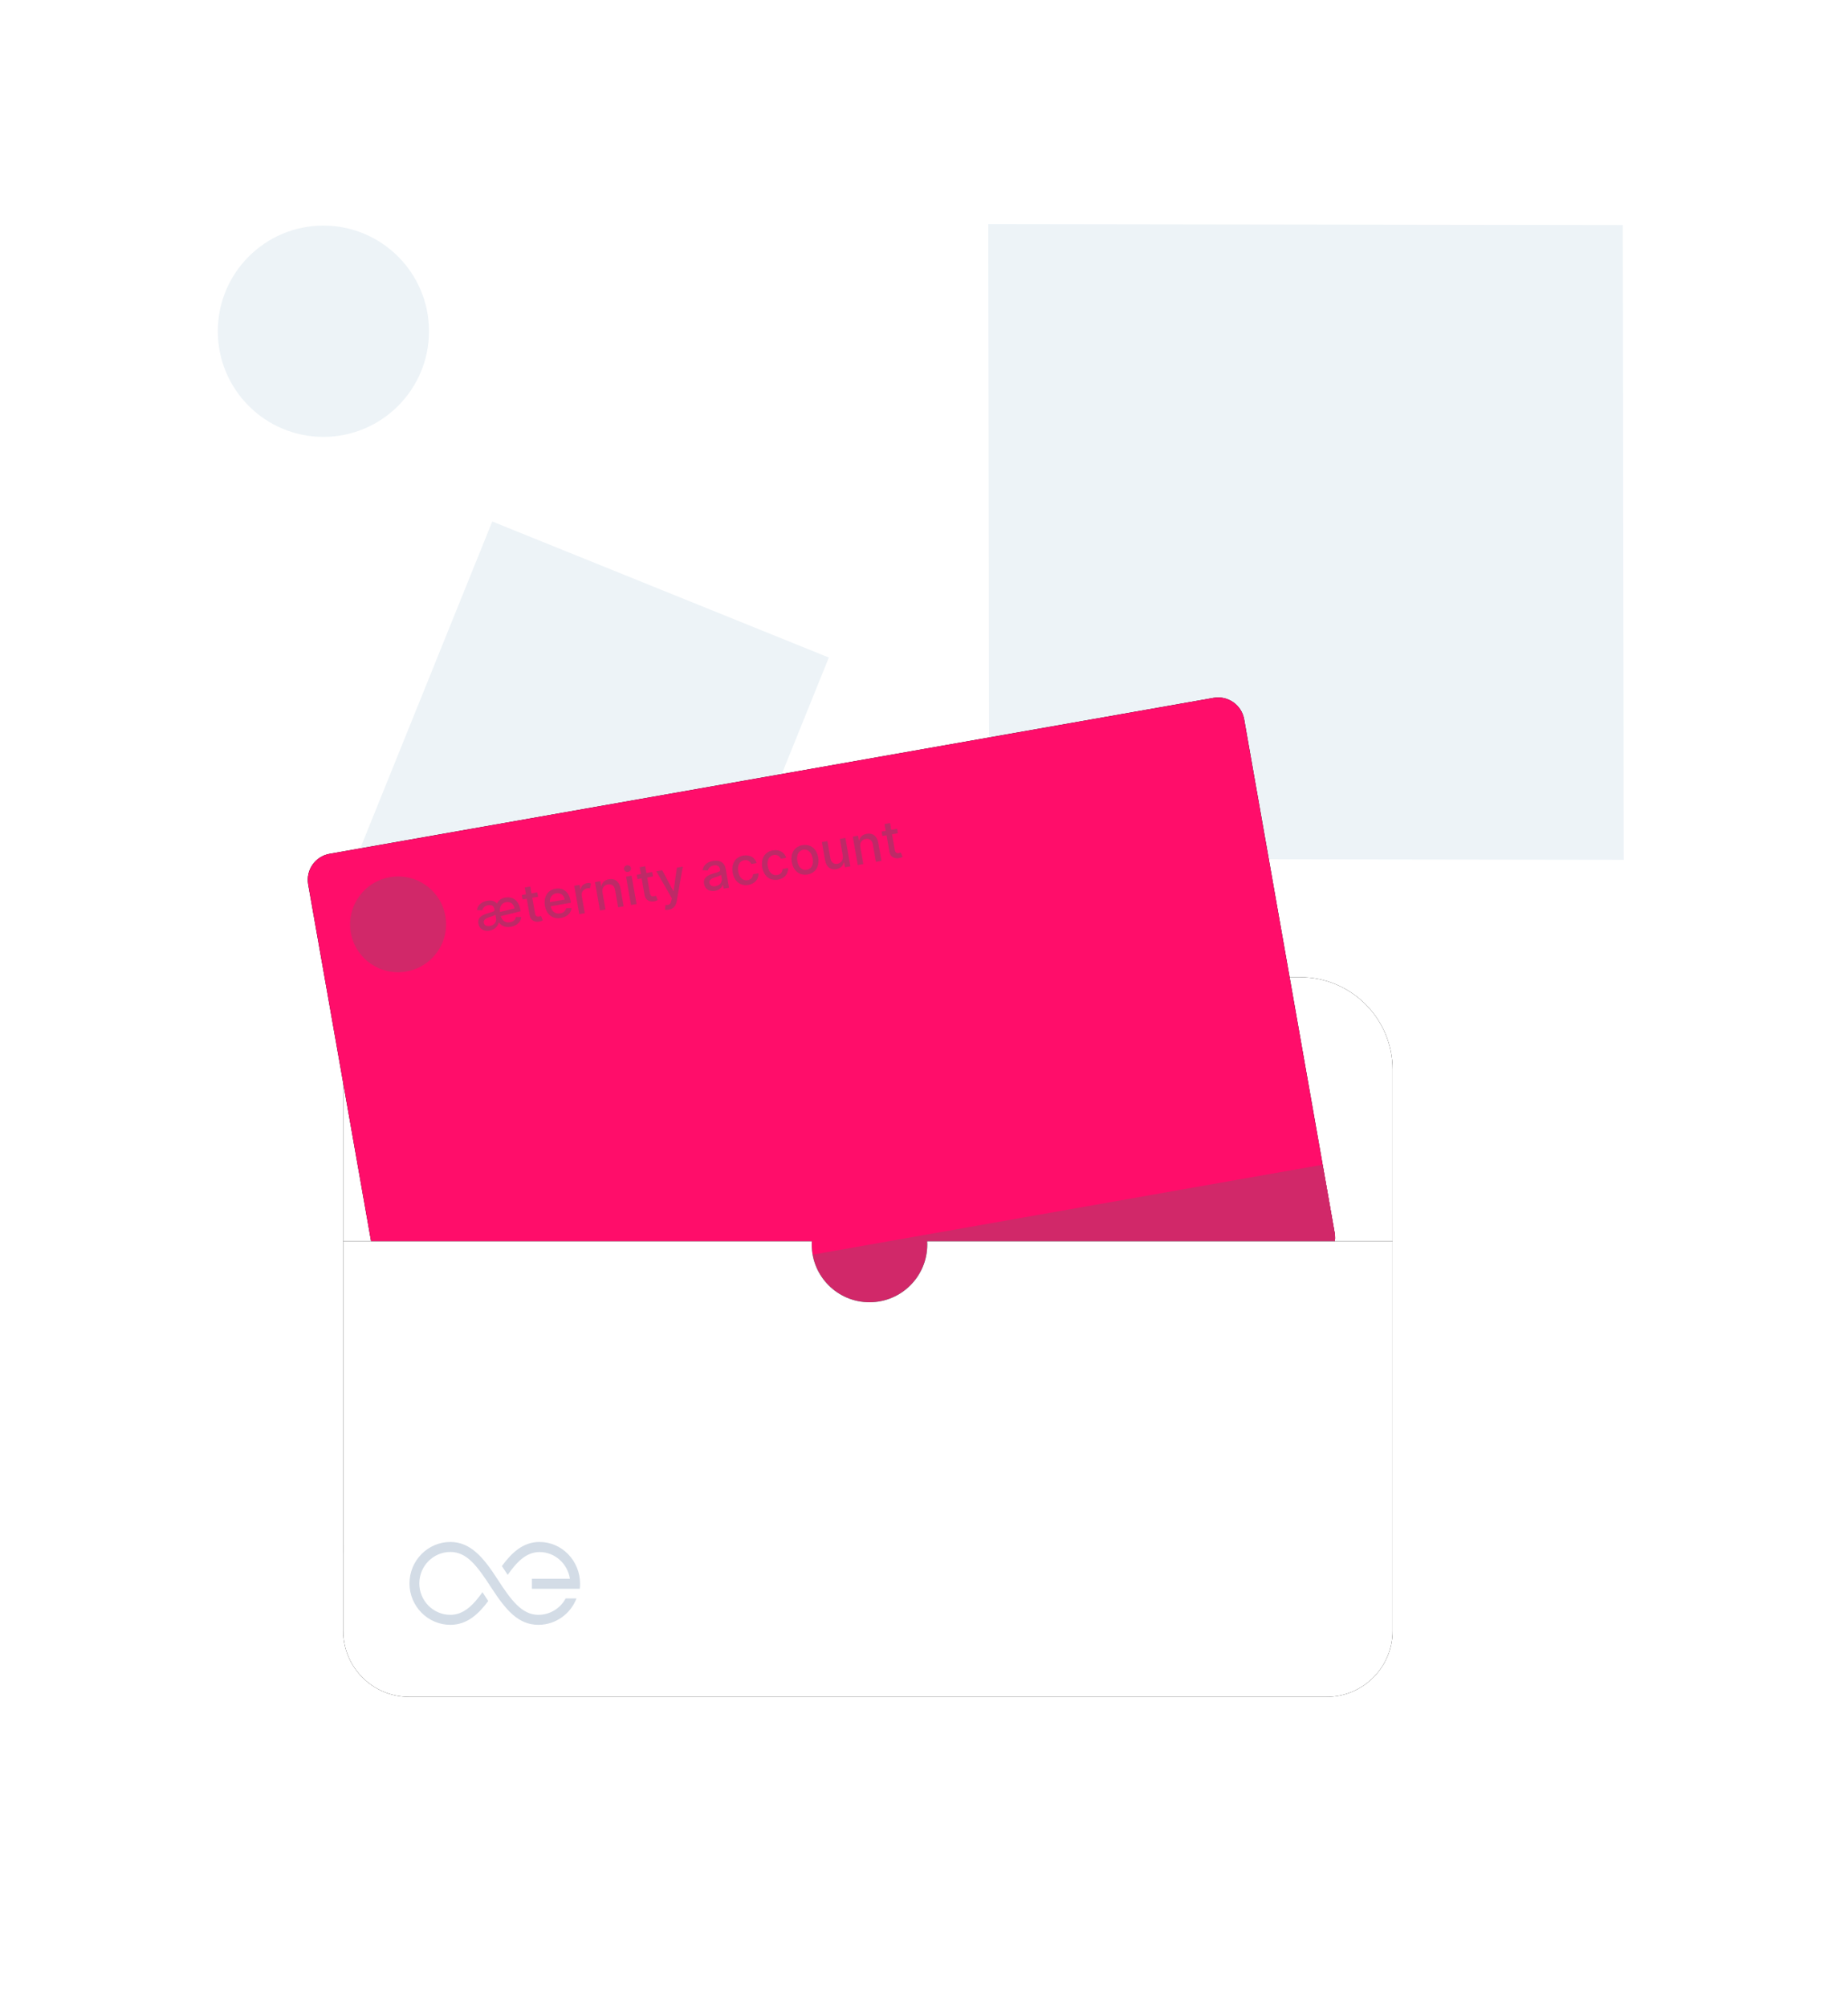 <svg xmlns="http://www.w3.org/2000/svg" xmlns:xlink="http://www.w3.org/1999/xlink" width="280" height="304" viewBox="0 0 280 304"><defs><path id="step-04-b" d="M20,43 L151,43 C158.732,43 165,49.268 165,57 L165,129 C165,136.732 158.732,143 151,143 L20,143 C12.268,143 6,136.732 6,129 L6,57 C6,49.268 12.268,43 20,43 Z"/><filter id="step-04-a" width="117%" height="127%" x="-8.5%" y="-13.5%" filterUnits="objectBoundingBox"><feOffset in="SourceAlpha" result="shadowOffsetOuter1"/><feGaussianBlur in="shadowOffsetOuter1" result="shadowBlurOuter1" stdDeviation="4.5"/><feColorMatrix in="shadowBlurOuter1" values="0 0 0 0 0.106 0 0 0 0 0.267 0 0 0 0 0.475 0 0 0 0.15 0"/></filter><path id="step-04-d" d="M4,0 L140,0 C142.209,-4.05812251e-16 144,1.791 144,4 L144,83 C144,85.209 142.209,87 140,87 L4,87 C1.791,87 2.705415e-16,85.209 0,83 L0,4 C-2.705415e-16,1.791 1.791,4.05812251e-16 4,0 Z"/><filter id="step-04-c" width="133.3%" height="155.2%" x="-16.7%" y="-27.6%" filterUnits="objectBoundingBox"><feOffset in="SourceAlpha" result="shadowOffsetOuter1"/><feGaussianBlur in="shadowOffsetOuter1" result="shadowBlurOuter1" stdDeviation="8"/><feColorMatrix in="shadowBlurOuter1" values="0 0 0 0 0.106 0 0 0 0 0.267 0 0 0 0 0.475 0 0 0 0.2 0"/></filter><path id="step-04-f" d="M77.004,83 C76.995,83.161 76.991,83.323 76.991,83.486 C76.991,88.316 80.909,92.232 85.743,92.232 C90.577,92.232 94.495,88.316 94.495,83.486 C94.495,83.323 94.491,83.161 94.482,83 L165,83 L165,142 C165,147.523 160.523,152 155,152 L16,152 C10.477,152 6,147.523 6,142 L6,83 L77.004,83 Z"/><filter id="step-04-e" width="117%" height="139.1%" x="-8.5%" y="-19.6%" filterUnits="objectBoundingBox"><feOffset in="SourceAlpha" result="shadowOffsetOuter1"/><feGaussianBlur in="shadowOffsetOuter1" result="shadowBlurOuter1" stdDeviation="4.5"/><feColorMatrix in="shadowBlurOuter1" values="0 0 0 0 0.106 0 0 0 0 0.267 0 0 0 0 0.475 0 0 0 0.15 0"/></filter></defs><g fill="none" fill-rule="evenodd"><g fill="#EDF3F7" transform="translate(33 14)"><circle cx="16" cy="36.167" r="16"/><polygon points="116.74 19.941 212.882 20.083 213.024 116.225 116.882 116.083"/><rect width="55" height="55" x="29.281" y="73.281" transform="rotate(22 56.781 100.781)"/></g><g transform="translate(33 14) translate(13 91)"><use fill="#000" filter="url(#step-04-a)" xlink:href="#step-04-b"/><use fill="#FFF" xlink:href="#step-04-b"/><g transform="rotate(-10 142.906 12.503)"><use fill="#000" filter="url(#step-04-c)" xlink:href="#step-04-d"/><use fill="#FF0D6A" xlink:href="#step-04-d"/><path fill="#D12869" d="M0,72.5 L144,72.5 L144,83 C144,85.209 142.209,87 140,87 L4,87 C1.791,87 1.25159629e-15,85.209 0,83 L0,72.5 Z"/><ellipse cx="12.364" cy="12.325" fill="#D12869" rx="7.273" ry="7.25"/><path fill="#BD2A67" d="M29.119,15.659 C28.307,15.659 27.759,15.309 27.457,14.702 L27.426,14.702 C27.338,15.051 26.773,15.667 25.841,15.667 C25.011,15.667 24.366,15.193 24.366,14.338 C24.366,13.358 25.207,13.13 26.04,13.034 C26.707,12.96 27.142,12.952 27.142,12.682 C27.142,12.113 26.869,11.838 26.324,11.838 C25.744,11.838 25.423,12.136 25.298,12.446 L24.5,12.264 C24.784,11.469 25.509,11.15 26.307,11.15 C27.017,11.15 27.469,11.446 27.648,11.838 C27.969,11.392 28.443,11.15 29.06,11.15 C30.051,11.15 30.994,11.767 30.994,13.344 L30.994,13.594 L27.898,13.804 C27.994,14.548 28.443,14.957 29.128,14.957 C29.619,14.957 29.98,14.747 30.134,14.335 L30.937,14.48 C30.744,15.19 30.071,15.659 29.119,15.659 Z M27.892,13.167 L30.159,13.008 C30.156,12.341 29.727,11.852 29.068,11.852 C28.415,11.852 27.937,12.338 27.892,13.167 Z M26.026,14.986 C26.733,14.986 27.145,14.514 27.145,13.997 L27.145,13.434 C27.023,13.557 26.369,13.63 26.094,13.667 C25.602,13.733 25.199,13.895 25.199,14.349 C25.199,14.77 25.545,14.986 26.026,14.986 Z M33.98,11.207 L33.98,11.889 L33.085,11.889 L33.085,14.287 C33.082,14.778 33.332,14.869 33.608,14.869 C33.744,14.869 33.849,14.844 33.906,14.832 L34.06,15.534 C33.96,15.571 33.778,15.622 33.509,15.625 C32.838,15.636 32.233,15.253 32.236,14.463 L32.236,11.889 L31.597,11.889 L31.597,11.207 L32.236,11.207 L32.236,10.162 L33.085,10.162 L33.085,11.207 L33.98,11.207 Z M36.841,15.659 C35.551,15.659 34.764,14.773 34.764,13.417 C34.764,12.077 35.562,11.15 36.778,11.15 C37.77,11.15 38.713,11.767 38.713,13.344 L38.713,13.645 L35.608,13.645 C35.631,14.486 36.122,14.957 36.847,14.957 C37.332,14.957 37.699,14.747 37.855,14.335 L38.659,14.48 C38.466,15.19 37.793,15.659 36.841,15.659 Z M35.611,13.008 L37.878,13.008 C37.878,12.341 37.446,11.852 36.787,11.852 C36.094,11.852 35.648,12.389 35.611,13.008 Z M39.665,15.571 L39.665,11.207 L40.486,11.207 L40.486,11.9 L40.531,11.9 C40.69,11.432 41.122,11.142 41.639,11.142 C41.878,11.142 42.065,11.204 42.21,11.301 L41.937,12.011 C41.835,11.96 41.707,11.926 41.543,11.926 C40.955,11.926 40.514,12.338 40.514,12.906 L40.514,15.571 L39.665,15.571 Z M43.702,12.98 L43.702,15.571 L42.852,15.571 L42.852,11.207 L43.668,11.207 L43.668,11.917 L43.722,11.917 C43.923,11.454 44.352,11.15 45.009,11.15 C45.901,11.15 46.494,11.716 46.494,12.795 L46.494,15.571 L45.645,15.571 L45.645,12.898 C45.645,12.264 45.295,11.886 44.719,11.886 C44.128,11.886 43.702,12.284 43.702,12.98 Z M47.631,15.571 L47.631,11.207 L48.48,11.207 L48.48,15.571 L47.631,15.571 Z M48.06,10.557 C47.767,10.557 47.523,10.332 47.523,10.051 C47.523,9.77 47.767,9.542 48.06,9.542 C48.349,9.542 48.597,9.77 48.597,10.051 C48.597,10.332 48.349,10.557 48.06,10.557 Z M51.659,11.207 L51.659,11.889 L50.764,11.889 L50.764,14.287 C50.761,14.778 51.011,14.869 51.287,14.869 C51.423,14.869 51.528,14.844 51.585,14.832 L51.739,15.534 C51.639,15.571 51.457,15.622 51.187,15.625 C50.517,15.636 49.912,15.253 49.915,14.463 L49.915,11.889 L49.276,11.889 L49.276,11.207 L49.915,11.207 L49.915,10.162 L50.764,10.162 L50.764,11.207 L51.659,11.207 Z M53.139,17.267 C52.875,17.267 52.662,17.21 52.571,17.167 L52.776,16.463 C53.244,16.588 53.537,16.534 53.761,15.971 L53.898,15.636 L52.29,11.207 L53.199,11.207 L54.304,14.594 L54.349,14.594 L55.455,11.207 L56.366,11.207 L54.548,16.207 C54.301,16.886 53.844,17.267 53.139,17.267 Z M60.554,15.667 C59.724,15.667 59.08,15.196 59.08,14.338 C59.08,13.346 59.926,13.13 60.753,13.034 C60.827,13.025 60.898,13.017 60.966,13.011 C61.597,12.94 61.858,12.912 61.855,12.628 C61.855,12.128 61.58,11.838 61.026,11.838 C60.455,11.838 60.136,12.136 60.011,12.446 L59.213,12.264 C59.497,11.469 60.222,11.15 61.02,11.15 C61.705,11.15 62.707,11.403 62.707,12.673 L62.707,15.571 L61.878,15.571 L61.878,14.974 L61.844,14.974 C61.682,15.301 61.276,15.667 60.554,15.667 Z M60.739,14.986 C61.446,14.986 61.858,14.514 61.858,13.997 L61.858,13.434 C61.736,13.557 61.082,13.63 60.807,13.667 C60.315,13.733 59.912,13.895 59.912,14.349 C59.912,14.77 60.259,14.986 60.739,14.986 Z M65.682,15.659 C64.415,15.659 63.648,14.724 63.648,13.409 C63.648,12.077 64.443,11.15 65.67,11.15 C66.665,11.15 67.381,11.736 67.474,12.616 L66.648,12.616 C66.557,12.207 66.227,11.866 65.685,11.866 C64.974,11.866 64.503,12.454 64.503,13.389 C64.503,14.341 64.966,14.94 65.685,14.94 C66.173,14.94 66.54,14.662 66.648,14.19 L67.474,14.19 C67.381,15.04 66.713,15.659 65.682,15.659 Z M70.23,15.659 C68.963,15.659 68.196,14.724 68.196,13.409 C68.196,12.077 68.991,11.15 70.219,11.15 C71.213,11.15 71.929,11.736 72.023,12.616 L71.196,12.616 C71.105,12.207 70.776,11.866 70.233,11.866 C69.523,11.866 69.051,12.454 69.051,13.389 C69.051,14.341 69.514,14.94 70.233,14.94 C70.722,14.94 71.088,14.662 71.196,14.19 L72.023,14.19 C71.929,15.04 71.261,15.659 70.23,15.659 Z M74.778,15.659 C73.548,15.659 72.744,14.758 72.744,13.409 C72.744,12.051 73.548,11.15 74.778,11.15 C76.006,11.15 76.812,12.051 76.812,13.409 C76.812,14.758 76.006,15.659 74.778,15.659 Z M74.778,14.946 C75.577,14.946 75.955,14.244 75.955,13.406 C75.955,12.571 75.577,11.861 74.778,11.861 C73.977,11.861 73.599,12.571 73.599,13.406 C73.599,14.244 73.977,14.946 74.778,14.946 Z M80.526,13.761 L80.526,11.207 L81.378,11.207 L81.378,15.571 L80.543,15.571 L80.543,14.815 L80.497,14.815 C80.295,15.281 79.849,15.628 79.193,15.628 C78.355,15.628 77.761,15.065 77.761,13.983 L77.761,11.207 L78.611,11.207 L78.611,13.88 C78.611,14.474 78.974,14.855 79.5,14.855 C79.977,14.855 80.528,14.503 80.526,13.761 Z M83.366,12.98 L83.366,15.571 L82.517,15.571 L82.517,11.207 L83.332,11.207 L83.332,11.917 L83.386,11.917 C83.588,11.454 84.017,11.15 84.673,11.15 C85.565,11.15 86.159,11.716 86.159,12.795 L86.159,15.571 L85.31,15.571 L85.31,12.898 C85.31,12.264 84.96,11.886 84.384,11.886 C83.793,11.886 83.366,12.284 83.366,12.98 Z M89.332,11.207 L89.332,11.889 L88.437,11.889 L88.437,14.287 C88.435,14.778 88.685,14.869 88.96,14.869 C89.097,14.869 89.202,14.844 89.259,14.832 L89.412,15.534 C89.312,15.571 89.131,15.622 88.861,15.625 C88.19,15.636 87.585,15.253 87.588,14.463 L87.588,11.889 L86.949,11.889 L86.949,11.207 L87.588,11.207 L87.588,10.162 L88.437,10.162 L88.437,11.207 L89.332,11.207 Z"/></g><use fill="#000" filter="url(#step-04-e)" xlink:href="#step-04-f"/><use fill="#FFF" xlink:href="#step-04-f"/><g fill="#D3DCE6"><path d="M19.702,0 C17.199,0 15.483,1.63 14,3.648 L14.879,4.986 C16.237,3.05 17.681,1.526 19.702,1.526 C22.023,1.526 23.953,3.28 24.31,5.567 L18.547,5.567 L18.547,7.093 L25.801,7.093 C25.831,6.843 25.846,6.588 25.846,6.33 C25.846,2.84 23.09,0 19.702,0" transform="translate(16.043 128.538)"/><path d="M13.309,5.597 C11.221,2.363 9.251,0 6.195,0 C2.779,0 0,2.815 0,6.275 C0,9.734 2.779,12.549 6.195,12.549 C8.715,12.549 10.443,10.94 11.936,8.943 L11.057,7.609 C9.688,9.527 8.232,11.036 6.195,11.036 C3.6,11.036 1.489,8.9 1.489,6.275 C1.489,3.649 3.6,1.513 6.195,1.513 C8.687,1.513 10.243,3.605 12.414,6.947 C14.585,10.288 16.476,12.549 19.532,12.549 C22.158,12.549 24.408,10.886 25.308,8.544 L23.668,8.544 C22.87,10.027 21.315,11.036 19.532,11.036 C17.04,11.036 15.396,8.832 13.309,5.597 Z" transform="translate(16.043 128.538)"/></g></g></g></svg>
